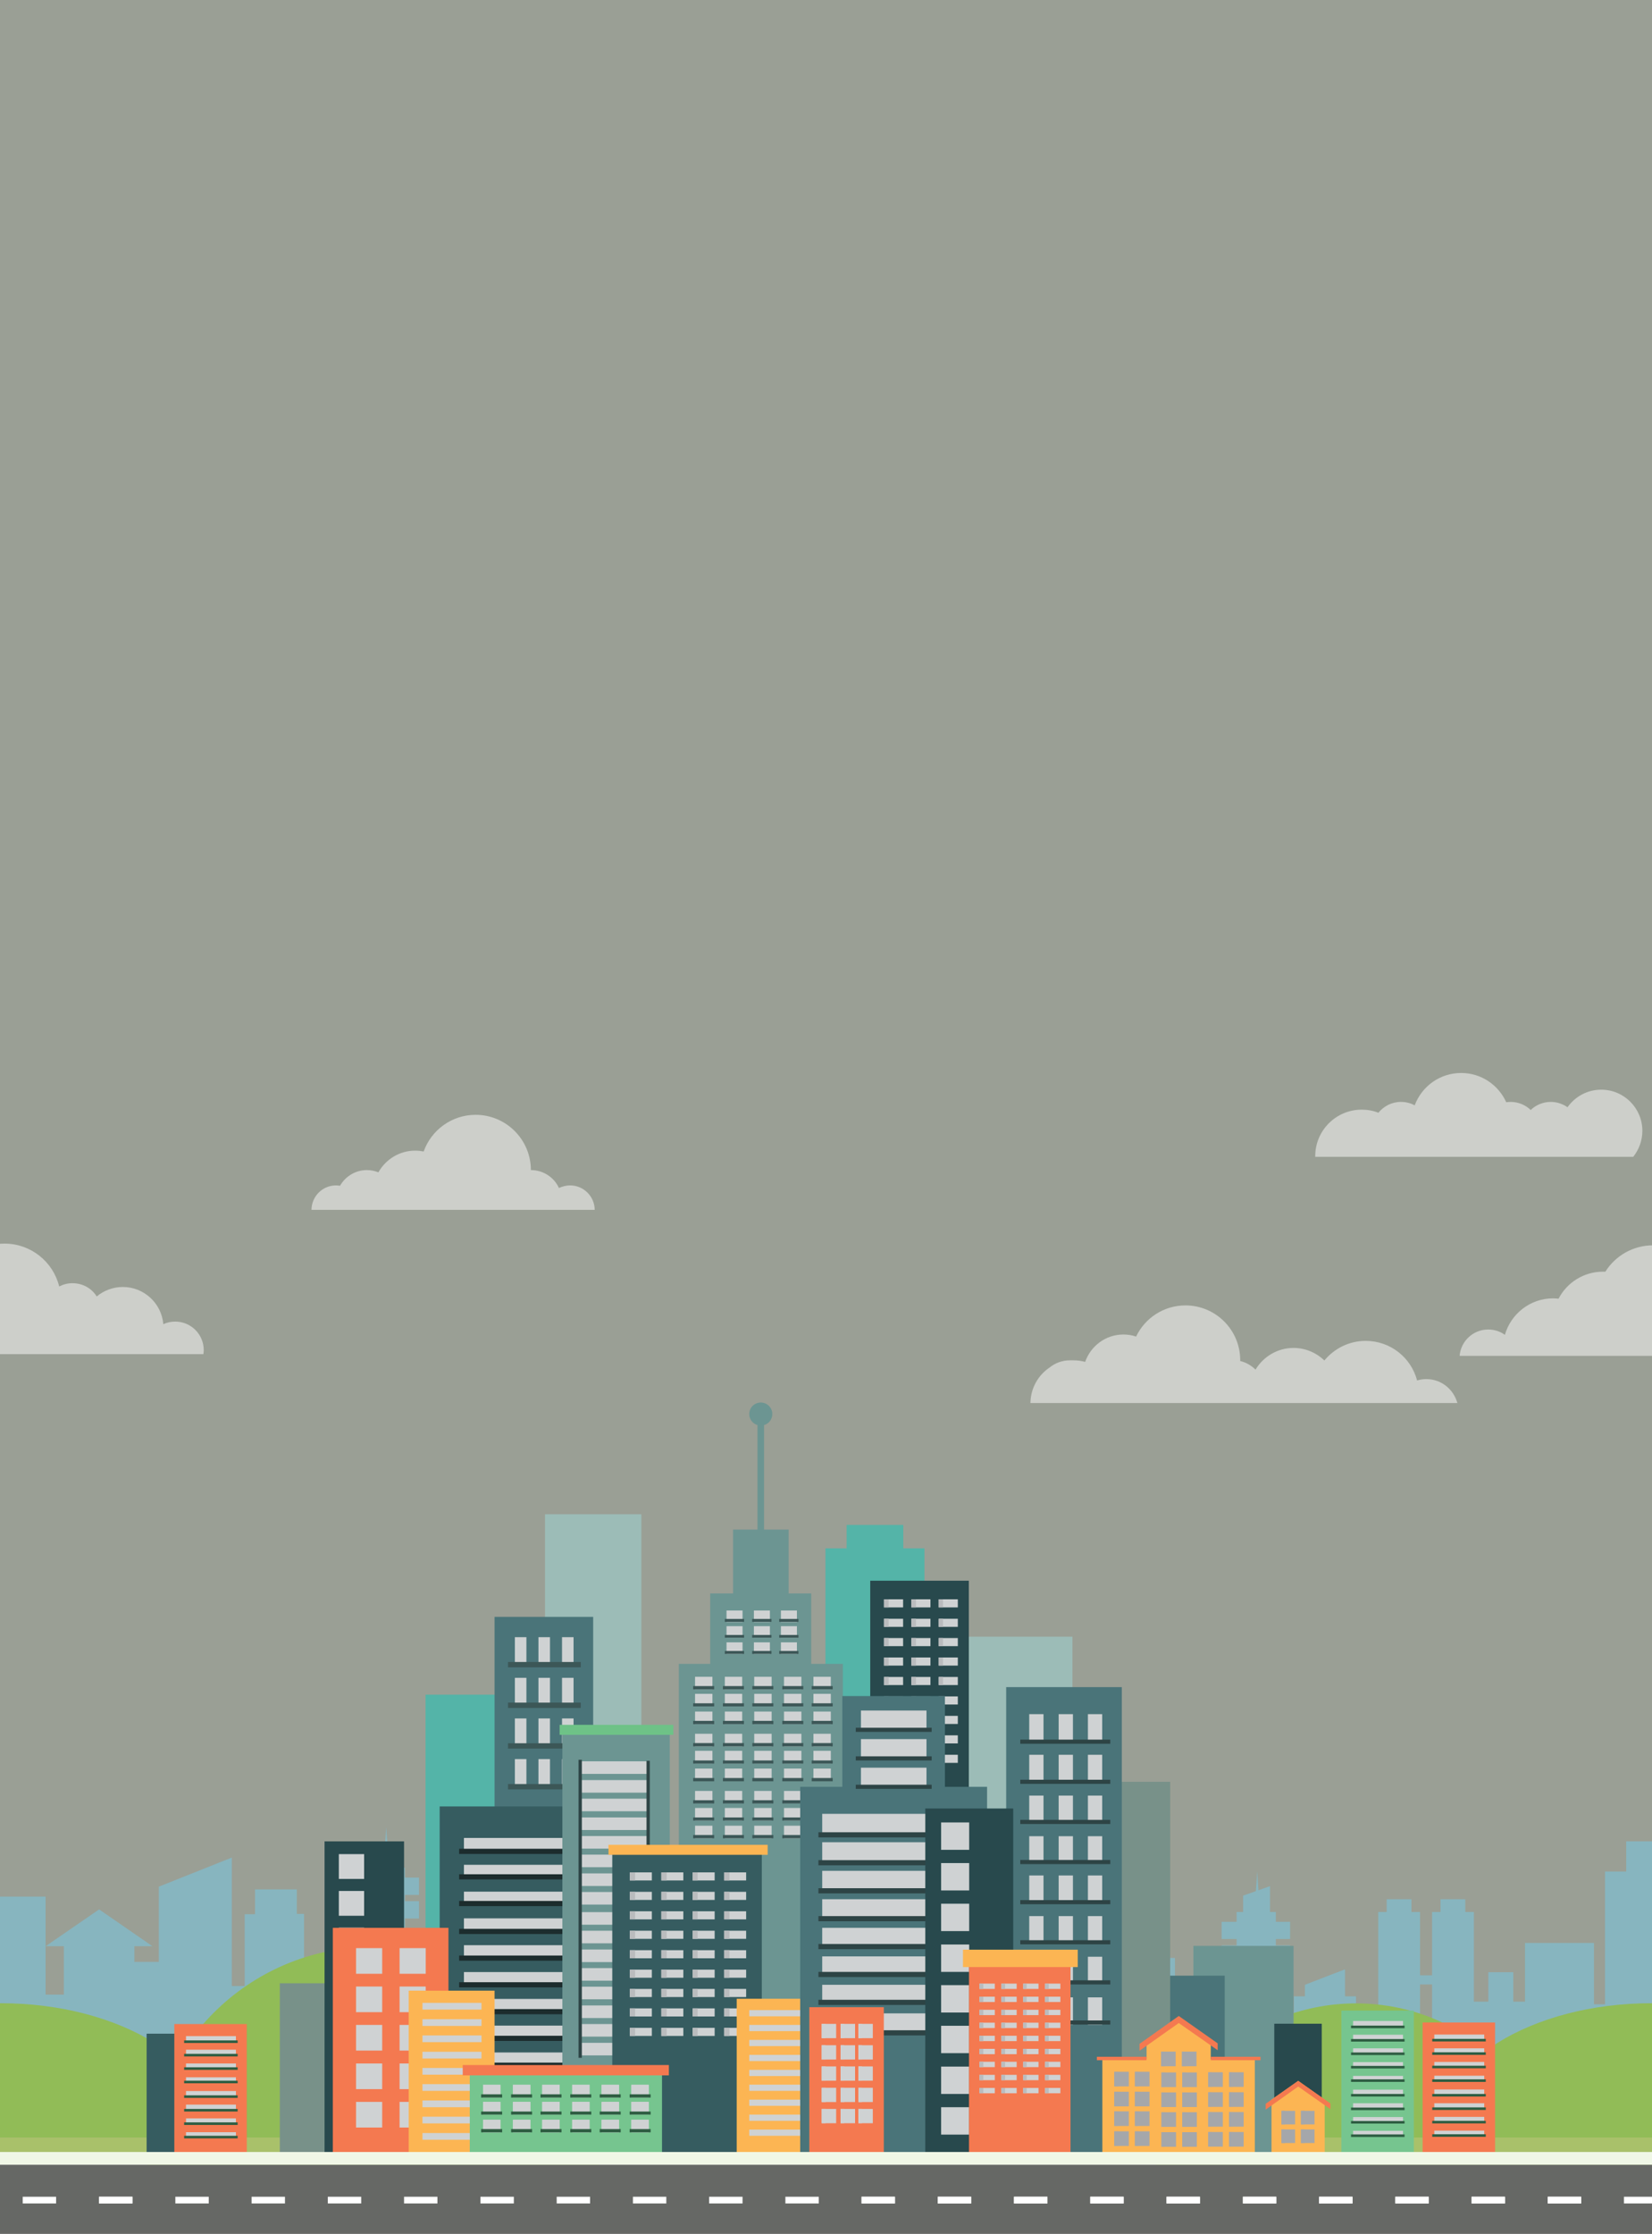 <?xml version="1.0" encoding="utf-8"?>
<!-- Generator: Adobe Illustrator 22.1.0, SVG Export Plug-In . SVG Version: 6.00 Build 0)  -->
<svg version="1.1" id="Layer_2" xmlns="http://www.w3.org/2000/svg" xmlns:xlink="http://www.w3.org/1999/xlink" x="0px" y="0px"
	 viewBox="0 0 960 1297.4" style="enable-background:new 0 0 960 1297.4;" xml:space="preserve">
<rect x="0" y="0" width="960" height="1297.4" fill="#808080" stroke="none"/>
<style type="text/css">
	.st0{clip-path:url(#SVGID_2_);}
	.st1{fill:#5AADD5;}
	.st2{opacity:0.5;fill:#B5BFAA;}
	.st3{display:none;fill:#FCB553;}
	.st4{opacity:0.5;}
	.st5{fill:#FFFFFF;}
	.st6{fill:#91BC57;}
	.st7{fill:#A9C16A;}
	.st8{fill:#9CBCB7;}
	.st9{fill:#54B4A8;}
	.st10{fill:#4A7479;}
	.st11{fill:#CFD2D3;}
	.st12{fill:#3C5757;}
	.st13{fill:#6C9592;}
	.st14{fill:#28494D;}
	.st15{fill:#BABCBE;}
	.st16{fill:#365C60;}
	.st17{fill:#789189;}
	.st18{fill:#2D4445;}
	.st19{fill:#1C2C2D;}
	.st20{fill:#FCB553;}
	.st21{fill:#F47950;}
	.st22{fill:#A5A7AA;}
	.st23{fill:#6EC287;}
	.st24{fill:#76C58F;}
	.st25{fill:#2E5D42;}
	.st26{fill:#666865;}
	.st27{fill:#F0F7E6;}
</style>
<g>
	<defs>
		<rect id="SVGID_1_" x="-6.6" width="974.1" height="1304.7"/>
	</defs>
	<clipPath id="SVGID_2_">
		<use xlink:href="#SVGID_1_"  style="overflow:visible;"/>
	</clipPath>
	<g id="back" class="st0">
		<g>
			<polygon class="st1" points="235.3,1114.3 243.5,1114.3 243.5,1104.2 235.3,1104.2 235.3,1100.6 243.5,1100.6 243.5,1090.5 
				235.3,1090.5 235.3,1084.8 231.8,1084.8 231.8,1069.9 225.2,1072.2 224.4,1061.3 223.7,1072.7 216.3,1075.4 216.3,1084.8 
				212.5,1084.8 212.5,1090.5 203.8,1090.5 203.8,1100.6 212.5,1100.6 212.5,1104.2 203.8,1104.2 203.8,1114.3 212.5,1114.3 
				212.5,1176.3 208.1,1176.3 208.1,1120.8 181.8,1147.1 181.8,1153.5 176.7,1153.5 176.7,1111.6 172.5,1111.6 172.5,1097.4 
				148.2,1097.4 148.2,1111.8 142.2,1111.8 142.2,1153.5 134.7,1153.5 134.7,1078.9 92.3,1095.8 92.3,1139.5 78.1,1139.5 
				78.1,1130.4 88.6,1130.4 57.6,1109 26.5,1130.4 37.1,1130.4 37.1,1158.5 26.5,1158.5 26.5,1130.4 26.5,1101.6 -2.7,1101.6 
				-2.7,1215.3 26.5,1215.3 37.1,1215.3 37.1,1215.6 78.1,1215.6 78.1,1215.5 239.4,1215.5 239.4,1176.3 235.3,1176.3 			"/>
			<polygon class="st1" points="438.9,1043.8 438.9,1061.3 426.6,1061.3 426.6,1138.4 420.2,1138.4 420.2,1102.9 380.1,1102.9 
				380.1,1137 373.3,1137 373.3,1119.8 358.8,1119.8 358.8,1137 350.3,1137 350.3,1084.8 345.4,1084.8 345.4,1077.4 331,1077.4 
				331,1084.8 326.1,1084.8 326.1,1121.7 319,1121.7 319,1084.8 314.1,1084.8 314.1,1077.4 299.7,1077.4 299.7,1084.8 294.8,1084.8 
				294.8,1163.8 285.2,1163.8 285.2,1149.5 281.8,1149.5 281.8,1133.8 275.4,1133.8 275.4,1118.2 252.1,1127.1 252.1,1133.8 
				245.8,1133.8 245.8,1149.5 242.4,1149.5 242.4,1215.6 285.2,1215.6 285.2,1215.5 294.8,1215.5 294.8,1215.6 319,1215.6 
				319,1126.9 326.1,1126.9 326.1,1215.6 350.3,1215.6 350.3,1203.7 415.6,1203.7 415.6,1215.6 455.6,1215.6 455.6,1043.8 			"/>
		</g>
		<g>
			<polygon class="st1" points="741.4,1140 749.7,1140 749.7,1129.9 741.4,1129.9 741.4,1126.2 749.7,1126.2 749.7,1116.2 
				741.4,1116.2 741.4,1110.5 738,1110.5 738,1095.5 731.3,1097.9 730.6,1087 729.8,1098.4 722.4,1101 722.4,1110.5 718.6,1110.5 
				718.6,1116.2 709.9,1116.2 709.9,1126.2 718.6,1126.2 718.6,1129.9 709.9,1129.9 709.9,1140 718.6,1140 718.6,1201.9 
				714.2,1201.9 714.2,1146.4 687.9,1172.7 687.9,1179.2 682.8,1179.2 682.8,1137.2 678.6,1137.2 678.6,1123 654.3,1123 
				654.3,1137.5 648.4,1137.5 648.4,1179.2 640.8,1179.2 640.8,1104.5 598.4,1121.4 598.4,1165.2 584.2,1165.2 584.2,1156 
				594.8,1156 563.7,1134.6 532.6,1156 543.2,1156 543.2,1184.1 532.6,1184.1 532.6,1156 532.6,1127.3 503.5,1127.3 503.5,1241 
				532.6,1241 543.2,1241 543.2,1241.2 584.2,1241.2 584.2,1241.2 745.5,1241.2 745.5,1201.9 741.4,1201.9 			"/>
			<polygon class="st1" points="945,1069.5 945,1087 932.7,1087 932.7,1164.1 926.3,1164.1 926.3,1128.5 886.2,1128.5 886.2,1162.6 
				879.4,1162.6 879.4,1145.5 864.9,1145.5 864.9,1162.6 856.5,1162.6 856.5,1110.5 851.5,1110.5 851.5,1103.1 837.1,1103.1 
				837.1,1110.5 832.2,1110.5 832.2,1147.3 825.2,1147.3 825.2,1110.5 820.2,1110.5 820.2,1103.1 805.8,1103.1 805.8,1110.5 
				800.9,1110.5 800.9,1189.5 791.3,1189.5 791.3,1175.1 788,1175.1 788,1159.5 781.6,1159.5 781.6,1143.8 758.3,1152.8 
				758.3,1159.5 751.9,1159.5 751.9,1175.1 748.5,1175.1 748.5,1241.2 791.3,1241.2 791.3,1241.2 800.9,1241.2 800.9,1241.2 
				825.2,1241.2 825.2,1152.6 832.2,1152.6 832.2,1241.2 856.5,1241.2 856.5,1229.3 921.7,1229.3 921.7,1241.2 961.7,1241.2 
				961.7,1069.5 			"/>
		</g>
	</g>
	<g class="st0">
		<rect x="-99.3" class="st2" width="1200" height="1296.6"/>
		<g>
			<path class="st3" d="M598.8,814.6c0.1-8.6,4.5-16.1,11.1-20.6c3.2-2.6,7.3-4.2,11.8-4.2c0.3,0,0.7,0,1,0c0.4,0,0.7,0,1.1,0
				c2.4,0,4.6,0.3,6.8,0.9c1.3-4,3.7-7.5,6.9-10.2c0.1-1.1,0.1-2.2,0.1-3.3c0-28.4-23-51.5-51.5-51.5c-28.4,0-51.5,23-51.5,51.5
				c0,28.4,23,51.5,51.5,51.5c13.7,0,26.2-5.4,35.4-14.1H598.8z"/>
			<g class="st4">
				<g>
					<path class="st5" d="M331.3,688.5c-2.3,0-4.5,0.6-6.5,1.5c-2.8-6.2-9.1-10.4-16.3-10.4c0-17.7-14.4-32.1-32.1-32.1
						c-13.9,0-25.8,8.9-30.2,21.3c-1.6-0.3-3.2-0.5-4.9-0.5c-9.2,0-17.2,5.1-21.4,12.6c-2.1-0.8-4.3-1.3-6.7-1.3
						c-6.7,0-12.5,3.7-15.6,9.1c-0.8-0.1-1.5-0.2-2.3-0.2c-7.9,0-14.2,6.3-14.3,14.2h164.6C345.5,694.8,339.1,688.5,331.3,688.5z"/>
					<path class="st5" d="M118.4,784.2c0-9.2-7.4-16.6-16.6-16.6c-2.4,0-4.8,0.5-6.9,1.5c-1-12.1-11.2-21.6-23.5-21.6
						c-5.8,0-11.1,2.1-15.2,5.5c-2.9-4.7-8.1-7.7-14.1-7.7c-2.8,0-5.4,0.7-7.7,1.9c-3.5-14.3-16.4-24.9-31.8-24.9
						c-11.7,0-21.9,6.1-27.7,15.3c-0.5,0-0.9,0-1.4,0c-11.2,0-21,6.4-25.8,15.7c-1.1-0.1-2.1-0.2-3.2-0.2c-13.3,0-24.5,9-28,21.2
						c-2.7-2-6.1-3.1-9.7-3.1c-8.7,0-15.9,6.7-16.6,15.3h228C118.3,785.6,118.4,784.9,118.4,784.2z"/>
					<path class="st5" d="M1076.4,785.2c0-9.2-7.4-16.6-16.6-16.6c-2.4,0-4.8,0.5-6.9,1.5c-1-12.1-11.2-21.6-23.5-21.6
						c-5.8,0-11.1,2.1-15.2,5.5c-2.9-4.7-8.1-7.7-14.1-7.7c-2.8,0-5.4,0.7-7.7,1.9c-3.5-14.3-16.4-24.9-31.8-24.9
						c-11.7,0-21.9,6.1-27.7,15.3c-0.5,0-0.9,0-1.4,0c-11.2,0-21,6.4-25.8,15.7c-1.1-0.1-2.1-0.2-3.2-0.2c-13.3,0-24.5,9-28,21.2
						c-2.7-2-6.1-3.1-9.7-3.1c-8.7,0-15.9,6.7-16.6,15.3h228C1076.3,786.6,1076.4,785.9,1076.4,785.2z"/>
					<path class="st5" d="M954.4,656.8c0-13.2-10.7-23.9-23.9-23.9c-8.1,0-15.2,4-19.6,10.2c-2.7-1.9-6.1-3.1-9.7-3.1
						c-4.5,0-8.7,1.8-11.7,4.7c-3-2.9-7.1-4.7-11.7-4.7c-0.8,0-1.7,0.1-2.5,0.2c-4.5-10-14.5-17-26.2-17c-12.4,0-22.9,7.8-27,18.8
						c-2.4-1.3-5.1-2-8-2c-5.3,0-10,2.5-13.1,6.3c-3-1.2-6.3-1.8-9.7-1.8c-14.9,0-27,12.1-27,27c0,0.1,0,0.3,0,0.4h184.8
						C952.4,667.7,954.4,662.5,954.4,656.8z"/>
					<path class="st5" d="M828.8,801c-1.8,0-3.6,0.3-5.3,0.8c-3.5-13.3-15.5-23-29.9-23c-9.7,0-18.3,4.5-24,11.4
						c-4.6-4.5-11-7.3-17.9-7.3c-9.4,0-17.6,5.1-22.1,12.6c-2.4-2.4-5.5-4.2-8.9-5c0-0.2,0-0.3,0-0.5c0-17.6-14.3-31.8-31.8-31.8
						c-12.7,0-23.6,7.4-28.7,18.1c-2.3-0.8-4.8-1.2-7.4-1.2c-10.3,0-19,6.7-22.2,15.9c-2.2-0.6-4.4-0.9-6.8-0.9c-0.4,0-0.7,0-1.1,0
						c-0.3,0-0.7,0-1,0c-4.5,0-8.6,1.6-11.8,4.2c-6.6,4.4-11,12-11.1,20.6h248.1C844.6,806.7,837.4,801,828.8,801z"/>
				</g>
			</g>
		</g>
		<g>
			<path class="st6" d="M0.3,1163.5c-0.1,0-0.2,0-0.3,0c-0.1,0-0.2,0-0.3,0c-69.5,0-125.8,34.7-125.8,77.5c0,0.2,0,0.3,0,0.5h64
				H62.1h64c0-0.2,0-0.3,0-0.5C126.1,1198.2,69.8,1163.5,0.3,1163.5z"/>
			<path class="st6" d="M960.3,1163.5c-0.1,0-0.2,0-0.3,0c-0.1,0-0.2,0-0.3,0c-69.5,0-125.8,34.7-125.8,77.5c0,0.2,0,0.3,0,0.5h64
				h146.2h42c0-0.2,0-0.3,0-0.5C1086.1,1198.2,1029.8,1163.5,960.3,1163.5z"/>
			<path class="st6" d="M906.8,1282.4c0-65.6-53.2-118.8-118.8-118.8c-65.6,0-118.8,53.2-118.8,118.8c0,0.2,0,0.5,0,0.7h237.6
				C906.8,1282.8,906.8,1282.6,906.8,1282.4z"/>
			<path class="st6" d="M947.9,1202.5c-38.7,0-70.1,29.2-70.1,65.3c0,0.1,0,0.3,0,0.4H960v-64.7
				C956.1,1202.8,952,1202.5,947.9,1202.5z"/>
			<path class="st6" d="M348.1,1261.9c0-72.5-58.7-131.2-131.2-131.2c-72.5,0-131.2,58.7-131.2,131.2c0,0.3,0,0.5,0,0.8h262.4
				C348.1,1262.4,348.1,1262.2,348.1,1261.9z"/>
			<rect x="-4.3" y="1241.5" class="st7" width="971.8" height="8.8"/>
			<g>
				<rect x="553.7" y="950.6" class="st8" width="69.5" height="215.9"/>
				<rect x="247.3" y="984.3" class="st9" width="69.5" height="215.9"/>
				<rect x="316.7" y="879.5" class="st8" width="56" height="179.6"/>
				<polygon class="st9" points="524.9,899.3 524.9,885.7 492,885.7 492,899.3 479.7,899.3 479.7,1050.9 537.2,1050.9 537.2,899.3 
									"/>
				<g>
					<rect x="287.4" y="939.1" class="st10" width="57.3" height="275"/>
					<g>
						<g>
							<rect x="299.2" y="950.9" class="st11" width="6.7" height="15.9"/>
							<rect x="299.2" y="974.5" class="st11" width="6.7" height="15.9"/>
							<rect x="299.2" y="998.1" class="st11" width="6.7" height="15.9"/>
							<rect x="299.2" y="1021.7" class="st11" width="6.7" height="15.9"/>
						</g>
						<g>
							<rect x="312.9" y="950.9" class="st11" width="6.7" height="15.9"/>
							<rect x="312.9" y="974.5" class="st11" width="6.7" height="15.9"/>
							<rect x="312.9" y="998.1" class="st11" width="6.7" height="15.9"/>
							<rect x="312.9" y="1021.7" class="st11" width="6.7" height="15.9"/>
						</g>
						<g>
							<rect x="326.6" y="950.9" class="st11" width="6.7" height="15.9"/>
							<rect x="326.6" y="974.5" class="st11" width="6.7" height="15.9"/>
							<rect x="326.6" y="998.1" class="st11" width="6.7" height="15.9"/>
							<rect x="326.6" y="1021.7" class="st11" width="6.7" height="15.9"/>
						</g>
						<rect x="295.2" y="965.3" class="st12" width="42.3" height="3.1"/>
						<rect x="295.2" y="988.9" class="st12" width="42.3" height="3.1"/>
						<rect x="295.2" y="1012.5" class="st12" width="42.3" height="3.1"/>
						<rect x="295.2" y="1036.2" class="st12" width="42.3" height="3.1"/>
					</g>
				</g>
				<g>
					<g>
						<g>
							<g>
								<rect x="412.7" y="925.5" class="st13" width="58.7" height="135.6"/>
							</g>
							<g>
								<rect x="394.5" y="966.4" class="st13" width="95.3" height="284.4"/>
							</g>
							<g>
								<rect x="426" y="888.4" class="st13" width="32.3" height="127"/>
							</g>
							<path class="st13" d="M448.8,821.3c0-3.7-3-6.7-6.7-6.7c-3.7,0-6.7,3-6.7,6.7c0,3,2,5.6,4.8,6.4v66.3h3.8v-66.3
								C446.8,826.9,448.8,824.4,448.8,821.3z"/>
						</g>
					</g>
					<g>
						<g>
							<g>
								<rect x="403.9" y="973.9" class="st11" width="10.1" height="7.3"/>
								<rect x="421.2" y="973.9" class="st11" width="10.1" height="7.3"/>
								<rect x="438.3" y="973.9" class="st11" width="10.1" height="7.3"/>
								<rect x="455.6" y="973.9" class="st11" width="10.1" height="7.3"/>
								<rect x="472.7" y="973.9" class="st11" width="10.1" height="7.3"/>
							</g>
							<g>
								<rect x="403.9" y="983.8" class="st11" width="10.1" height="7.3"/>
								<rect x="421.2" y="983.8" class="st11" width="10.1" height="7.3"/>
								<rect x="438.3" y="983.8" class="st11" width="10.1" height="7.3"/>
								<rect x="455.6" y="983.8" class="st11" width="10.1" height="7.3"/>
								<rect x="472.7" y="983.8" class="st11" width="10.1" height="7.3"/>
							</g>
							<g>
								<rect x="403.9" y="994.1" class="st11" width="10.1" height="7.3"/>
								<rect x="421.2" y="994.1" class="st11" width="10.1" height="7.3"/>
								<rect x="438.3" y="994.1" class="st11" width="10.1" height="7.3"/>
								<rect x="455.6" y="994.1" class="st11" width="10.1" height="7.3"/>
								<rect x="472.7" y="994.1" class="st11" width="10.1" height="7.3"/>
							</g>
						</g>
						<g>
							<g>
								<g>
									<g>
										<rect x="471.7" y="979.3" class="st12" width="12.2" height="1.9"/>
									</g>
									<g>
										<rect x="471.7" y="989.3" class="st12" width="12.2" height="1.8"/>
									</g>
									<g>
										<rect x="471.7" y="999.5" class="st12" width="12.2" height="1.9"/>
									</g>
								</g>
							</g>
							<g>
								<g>
									<g>
										<rect x="454.6" y="979.3" class="st12" width="12.2" height="1.9"/>
									</g>
									<g>
										<rect x="454.6" y="989.3" class="st12" width="12.2" height="1.8"/>
									</g>
									<g>
										<rect x="454.6" y="999.5" class="st12" width="12.2" height="1.9"/>
									</g>
								</g>
							</g>
							<g>
								<g>
									<g>
										<rect x="437.2" y="979.3" class="st12" width="12.2" height="1.9"/>
									</g>
									<g>
										<rect x="437.2" y="989.3" class="st12" width="12.2" height="1.8"/>
									</g>
									<g>
										<rect x="437.2" y="999.5" class="st12" width="12.2" height="1.9"/>
									</g>
								</g>
							</g>
							<g>
								<g>
									<g>
										<rect x="420.1" y="979.3" class="st12" width="12.2" height="1.9"/>
									</g>
									<g>
										<rect x="420.1" y="989.3" class="st12" width="12.2" height="1.8"/>
									</g>
									<g>
										<rect x="420.1" y="999.5" class="st12" width="12.2" height="1.9"/>
									</g>
								</g>
							</g>
							<g>
								<g>
									<g>
										<g>
											<rect x="402.8" y="979.3" class="st12" width="12.2" height="1.9"/>
										</g>
									</g>
									<g>
										<g>
											<rect x="402.8" y="989.3" class="st12" width="12.2" height="1.8"/>
										</g>
									</g>
									<g>
										<g>
											<rect x="402.8" y="999.5" class="st12" width="12.2" height="1.9"/>
										</g>
									</g>
								</g>
							</g>
						</g>
					</g>
					<g>
						<g>
							<g>
								<rect x="422.2" y="935.4" class="st11" width="9.3" height="6.7"/>
								<rect x="438.1" y="935.4" class="st11" width="9.3" height="6.7"/>
								<rect x="453.8" y="935.4" class="st11" width="9.3" height="6.7"/>
							</g>
							<g>
								<rect x="422.2" y="944.5" class="st11" width="9.3" height="6.7"/>
								<rect x="438.1" y="944.5" class="st11" width="9.3" height="6.7"/>
								<rect x="453.8" y="944.5" class="st11" width="9.3" height="6.7"/>
							</g>
							<g>
								<rect x="422.2" y="953.9" class="st11" width="9.3" height="6.7"/>
								<rect x="438.1" y="953.9" class="st11" width="9.3" height="6.7"/>
								<rect x="453.8" y="953.9" class="st11" width="9.3" height="6.7"/>
							</g>
						</g>
						<g>
							<g>
								<g>
									<g>
										<rect x="452.8" y="940.3" class="st12" width="11.2" height="1.7"/>
									</g>
									<g>
										<rect x="452.8" y="949.6" class="st12" width="11.2" height="1.6"/>
									</g>
									<g>
										<rect x="452.8" y="958.9" class="st12" width="11.2" height="1.7"/>
									</g>
								</g>
							</g>
							<g>
								<g>
									<g>
										<rect x="437.1" y="940.3" class="st12" width="11.2" height="1.7"/>
									</g>
									<g>
										<rect x="437.1" y="949.6" class="st12" width="11.2" height="1.6"/>
									</g>
									<g>
										<rect x="437.1" y="958.9" class="st12" width="11.2" height="1.7"/>
									</g>
								</g>
							</g>
							<g>
								<g>
									<g>
										<g>
											<rect x="421.2" y="940.3" class="st12" width="11.2" height="1.7"/>
										</g>
									</g>
									<g>
										<g>
											<rect x="421.2" y="949.6" class="st12" width="11.2" height="1.6"/>
										</g>
									</g>
									<g>
										<g>
											<rect x="421.2" y="958.9" class="st12" width="11.2" height="1.7"/>
										</g>
									</g>
								</g>
							</g>
						</g>
					</g>
					<g>
						<g>
							<g>
								<rect x="403.9" y="1007" class="st11" width="10.1" height="7.3"/>
								<rect x="421.2" y="1007" class="st11" width="10.1" height="7.3"/>
								<rect x="438.3" y="1007" class="st11" width="10.1" height="7.3"/>
								<rect x="455.6" y="1007" class="st11" width="10.1" height="7.3"/>
								<rect x="472.7" y="1007" class="st11" width="10.1" height="7.3"/>
							</g>
							<g>
								<rect x="403.9" y="1016.9" class="st11" width="10.1" height="7.3"/>
								<rect x="421.2" y="1016.9" class="st11" width="10.1" height="7.3"/>
								<rect x="438.3" y="1016.9" class="st11" width="10.1" height="7.3"/>
								<rect x="455.6" y="1016.9" class="st11" width="10.1" height="7.3"/>
								<rect x="472.7" y="1016.9" class="st11" width="10.1" height="7.3"/>
							</g>
							<g>
								<rect x="403.9" y="1027.2" class="st11" width="10.1" height="7.3"/>
								<rect x="421.2" y="1027.2" class="st11" width="10.1" height="7.3"/>
								<rect x="438.3" y="1027.2" class="st11" width="10.1" height="7.3"/>
								<rect x="455.6" y="1027.2" class="st11" width="10.1" height="7.3"/>
								<rect x="472.7" y="1027.2" class="st11" width="10.1" height="7.3"/>
							</g>
						</g>
						<g>
							<g>
								<g>
									<g>
										<rect x="471.7" y="1012.4" class="st12" width="12.2" height="1.9"/>
									</g>
									<g>
										<rect x="471.7" y="1022.5" class="st12" width="12.2" height="1.8"/>
									</g>
									<g>
										<rect x="471.7" y="1032.7" class="st12" width="12.2" height="1.9"/>
									</g>
								</g>
							</g>
							<g>
								<g>
									<g>
										<rect x="454.6" y="1012.4" class="st12" width="12.2" height="1.9"/>
									</g>
									<g>
										<rect x="454.6" y="1022.5" class="st12" width="12.2" height="1.8"/>
									</g>
									<g>
										<rect x="454.6" y="1032.7" class="st12" width="12.2" height="1.9"/>
									</g>
								</g>
							</g>
							<g>
								<g>
									<g>
										<rect x="437.2" y="1012.4" class="st12" width="12.2" height="1.9"/>
									</g>
									<g>
										<rect x="437.2" y="1022.5" class="st12" width="12.2" height="1.8"/>
									</g>
									<g>
										<rect x="437.2" y="1032.7" class="st12" width="12.2" height="1.9"/>
									</g>
								</g>
							</g>
							<g>
								<g>
									<g>
										<rect x="420.1" y="1012.4" class="st12" width="12.2" height="1.9"/>
									</g>
									<g>
										<rect x="420.1" y="1022.5" class="st12" width="12.2" height="1.8"/>
									</g>
									<g>
										<rect x="420.1" y="1032.7" class="st12" width="12.2" height="1.9"/>
									</g>
								</g>
							</g>
							<g>
								<g>
									<g>
										<g>
											<rect x="402.8" y="1012.4" class="st12" width="12.2" height="1.9"/>
										</g>
									</g>
									<g>
										<g>
											<rect x="402.8" y="1022.5" class="st12" width="12.2" height="1.8"/>
										</g>
									</g>
									<g>
										<g>
											<rect x="402.8" y="1032.7" class="st12" width="12.2" height="1.9"/>
										</g>
									</g>
								</g>
							</g>
						</g>
					</g>
					<g>
						<g>
							<g>
								<rect x="403.9" y="1040.2" class="st11" width="10.1" height="7.3"/>
								<rect x="421.2" y="1040.2" class="st11" width="10.1" height="7.3"/>
								<rect x="438.3" y="1040.2" class="st11" width="10.1" height="7.3"/>
								<rect x="455.6" y="1040.2" class="st11" width="10.1" height="7.3"/>
								<rect x="472.7" y="1040.2" class="st11" width="10.1" height="7.3"/>
							</g>
							<g>
								<rect x="403.9" y="1050.1" class="st11" width="10.1" height="7.3"/>
								<rect x="421.2" y="1050.1" class="st11" width="10.1" height="7.3"/>
								<rect x="438.3" y="1050.1" class="st11" width="10.1" height="7.3"/>
								<rect x="455.6" y="1050.1" class="st11" width="10.1" height="7.3"/>
								<rect x="472.7" y="1050.1" class="st11" width="10.1" height="7.3"/>
							</g>
							<g>
								<rect x="403.9" y="1060.4" class="st11" width="10.1" height="7.3"/>
								<rect x="421.2" y="1060.4" class="st11" width="10.1" height="7.3"/>
								<rect x="438.3" y="1060.4" class="st11" width="10.1" height="7.3"/>
								<rect x="455.6" y="1060.4" class="st11" width="10.1" height="7.3"/>
								<rect x="472.7" y="1060.4" class="st11" width="10.1" height="7.3"/>
							</g>
						</g>
						<g>
							<g>
								<g>
									<g>
										<rect x="471.7" y="1045.6" class="st12" width="12.2" height="1.9"/>
									</g>
									<g>
										<rect x="471.7" y="1055.6" class="st12" width="12.2" height="1.8"/>
									</g>
									<g>
										<rect x="471.7" y="1065.8" class="st12" width="12.2" height="1.9"/>
									</g>
								</g>
							</g>
							<g>
								<g>
									<g>
										<rect x="454.6" y="1045.6" class="st12" width="12.2" height="1.9"/>
									</g>
									<g>
										<rect x="454.6" y="1055.6" class="st12" width="12.2" height="1.8"/>
									</g>
									<g>
										<rect x="454.6" y="1065.8" class="st12" width="12.2" height="1.9"/>
									</g>
								</g>
							</g>
							<g>
								<g>
									<g>
										<rect x="437.2" y="1045.6" class="st12" width="12.2" height="1.9"/>
									</g>
									<g>
										<rect x="437.2" y="1055.6" class="st12" width="12.2" height="1.8"/>
									</g>
									<g>
										<rect x="437.2" y="1065.8" class="st12" width="12.2" height="1.9"/>
									</g>
								</g>
							</g>
							<g>
								<g>
									<g>
										<rect x="420.1" y="1045.6" class="st12" width="12.2" height="1.9"/>
									</g>
									<g>
										<rect x="420.1" y="1055.6" class="st12" width="12.2" height="1.8"/>
									</g>
									<g>
										<rect x="420.1" y="1065.8" class="st12" width="12.2" height="1.9"/>
									</g>
								</g>
							</g>
							<g>
								<g>
									<g>
										<g>
											<rect x="402.8" y="1045.6" class="st12" width="12.2" height="1.9"/>
										</g>
									</g>
									<g>
										<g>
											<rect x="402.8" y="1055.6" class="st12" width="12.2" height="1.8"/>
										</g>
									</g>
									<g>
										<g>
											<rect x="402.8" y="1065.8" class="st12" width="12.2" height="1.9"/>
										</g>
									</g>
								</g>
							</g>
						</g>
					</g>
				</g>
				<g>
					<rect x="505.7" y="918.1" class="st14" width="57.3" height="275"/>
					<g>
						<g>
							<g>
								<rect x="513.7" y="928.9" class="st11" width="11.1" height="4.7"/>
								<rect x="513.7" y="940.2" class="st11" width="11.1" height="4.7"/>
								<rect x="513.7" y="951.4" class="st11" width="11.1" height="4.7"/>
								<rect x="513.7" y="962.7" class="st11" width="11.1" height="4.7"/>
								<rect x="513.7" y="974" class="st11" width="11.1" height="4.7"/>
								<rect x="513.7" y="985.3" class="st11" width="11.1" height="4.7"/>
								<rect x="513.7" y="996.6" class="st11" width="11.1" height="4.7"/>
								<rect x="513.7" y="1007.9" class="st11" width="11.1" height="4.7"/>
								<rect x="513.7" y="1019.2" class="st11" width="11.1" height="4.7"/>
							</g>
							<g>
								<rect x="529.6" y="928.9" class="st11" width="11.1" height="4.7"/>
								<rect x="529.6" y="940.2" class="st11" width="11.1" height="4.7"/>
								<rect x="529.6" y="951.4" class="st11" width="11.1" height="4.7"/>
								<rect x="529.6" y="962.7" class="st11" width="11.1" height="4.7"/>
								<rect x="529.6" y="974" class="st11" width="11.1" height="4.7"/>
								<rect x="529.6" y="985.3" class="st11" width="11.1" height="4.7"/>
								<rect x="529.6" y="996.6" class="st11" width="11.1" height="4.7"/>
								<rect x="529.6" y="1007.9" class="st11" width="11.1" height="4.7"/>
								<rect x="529.6" y="1019.2" class="st11" width="11.1" height="4.7"/>
							</g>
							<g>
								<rect x="545.5" y="928.9" class="st11" width="11.1" height="4.7"/>
								<rect x="545.5" y="940.2" class="st11" width="11.1" height="4.7"/>
								<rect x="545.5" y="951.4" class="st11" width="11.1" height="4.7"/>
								<rect x="545.5" y="962.7" class="st11" width="11.1" height="4.7"/>
								<rect x="545.5" y="974" class="st11" width="11.1" height="4.7"/>
								<rect x="545.5" y="985.3" class="st11" width="11.1" height="4.7"/>
								<rect x="545.5" y="996.6" class="st11" width="11.1" height="4.7"/>
								<rect x="545.5" y="1007.9" class="st11" width="11.1" height="4.7"/>
								<rect x="545.5" y="1019.2" class="st11" width="11.1" height="4.7"/>
							</g>
						</g>
						<g>
							<g>
								<g>
									<g>
										<rect x="513.7" y="928.9" class="st15" width="2.7" height="4.7"/>
									</g>
									<g>
										<rect x="513.7" y="940.2" class="st15" width="2.7" height="4.7"/>
									</g>
									<g>
										<rect x="513.7" y="951.4" class="st15" width="2.7" height="4.7"/>
									</g>
									<g>
										<rect x="513.7" y="962.7" class="st15" width="2.7" height="4.7"/>
									</g>
									<g>
										<rect x="513.7" y="974" class="st15" width="2.7" height="4.7"/>
									</g>
									<g>
										<rect x="513.7" y="985.3" class="st15" width="2.7" height="4.7"/>
									</g>
									<g>
										<rect x="513.7" y="996.6" class="st15" width="2.7" height="4.7"/>
									</g>
									<g>
										<rect x="513.7" y="1007.9" class="st15" width="2.7" height="4.7"/>
									</g>
									<g>
										<rect x="513.7" y="1019.2" class="st15" width="2.7" height="4.7"/>
									</g>
								</g>
								<g>
									<g>
										<rect x="529.6" y="928.9" class="st15" width="2.7" height="4.7"/>
									</g>
									<g>
										<rect x="529.6" y="940.2" class="st15" width="2.7" height="4.7"/>
									</g>
									<g>
										<rect x="529.6" y="951.4" class="st15" width="2.7" height="4.7"/>
									</g>
									<g>
										<rect x="529.6" y="962.7" class="st15" width="2.7" height="4.7"/>
									</g>
									<g>
										<rect x="529.6" y="974" class="st15" width="2.7" height="4.7"/>
									</g>
									<g>
										<rect x="529.6" y="985.3" class="st15" width="2.7" height="4.7"/>
									</g>
									<g>
										<rect x="529.6" y="996.6" class="st15" width="2.7" height="4.7"/>
									</g>
									<g>
										<rect x="529.6" y="1007.9" class="st15" width="2.7" height="4.7"/>
									</g>
									<g>
										<rect x="529.6" y="1019.2" class="st15" width="2.7" height="4.7"/>
									</g>
								</g>
								<g>
									<g>
										<rect x="545.5" y="928.9" class="st15" width="2.5" height="4.7"/>
									</g>
									<g>
										<rect x="545.5" y="940.2" class="st15" width="2.5" height="4.7"/>
									</g>
									<g>
										<rect x="545.5" y="951.4" class="st15" width="2.5" height="4.7"/>
									</g>
									<g>
										<rect x="545.5" y="962.7" class="st15" width="2.5" height="4.7"/>
									</g>
									<g>
										<rect x="545.5" y="974" class="st15" width="2.5" height="4.7"/>
									</g>
									<g>
										<rect x="545.5" y="985.3" class="st15" width="2.5" height="4.7"/>
									</g>
									<g>
										<rect x="545.5" y="996.6" class="st15" width="2.5" height="4.7"/>
									</g>
									<g>
										<rect x="545.5" y="1007.9" class="st15" width="2.5" height="4.7"/>
									</g>
									<g>
										<rect x="545.5" y="1019.2" class="st15" width="2.5" height="4.7"/>
									</g>
								</g>
							</g>
						</g>
					</g>
				</g>
				<rect x="693.5" y="1130.2" class="st13" width="58.2" height="120.6"/>
				<rect x="675" y="1147.5" class="st10" width="36.7" height="95.6"/>
				<rect x="740.5" y="1175.4" class="st14" width="27.6" height="74"/>
				<rect x="85.2" y="1181.2" class="st16" width="27.6" height="74"/>
				<rect x="162.6" y="1151.9" class="st17" width="80.2" height="98.1"/>
				<rect x="610.5" y="1034.9" class="st17" width="69.5" height="215.9"/>
				<rect x="584.7" y="979.9" class="st10" width="67.2" height="270.9"/>
				<g>
					<g>
						<rect x="598.1" y="995.6" class="st11" width="8.3" height="15.9"/>
						<rect x="598.1" y="1019.2" class="st11" width="8.3" height="15.9"/>
						<rect x="598.1" y="1042.9" class="st11" width="8.3" height="15.9"/>
						<rect x="598.1" y="1066.5" class="st11" width="8.3" height="15.9"/>
					</g>
					<g>
						<rect x="615.2" y="995.6" class="st11" width="8.3" height="15.9"/>
						<rect x="615.2" y="1019.2" class="st11" width="8.3" height="15.9"/>
						<rect x="615.2" y="1042.9" class="st11" width="8.3" height="15.9"/>
						<rect x="615.2" y="1066.5" class="st11" width="8.3" height="15.9"/>
					</g>
					<g>
						<rect x="632.2" y="995.6" class="st11" width="8.3" height="15.9"/>
						<rect x="632.2" y="1019.2" class="st11" width="8.3" height="15.9"/>
						<rect x="632.2" y="1042.9" class="st11" width="8.3" height="15.9"/>
						<rect x="632.2" y="1066.5" class="st11" width="8.3" height="15.9"/>
					</g>
				</g>
				<g>
					<g>
						<rect x="598.1" y="1089.3" class="st11" width="8.3" height="15.9"/>
						<rect x="598.1" y="1112.9" class="st11" width="8.3" height="15.9"/>
						<rect x="598.1" y="1136.5" class="st11" width="8.3" height="15.9"/>
						<rect x="598.1" y="1160.1" class="st11" width="8.3" height="15.9"/>
					</g>
					<g>
						<rect x="615.2" y="1089.3" class="st11" width="8.3" height="15.9"/>
						<rect x="615.2" y="1112.9" class="st11" width="8.3" height="15.9"/>
						<rect x="615.2" y="1136.5" class="st11" width="8.3" height="15.9"/>
						<rect x="615.2" y="1160.1" class="st11" width="8.3" height="15.9"/>
					</g>
					<g>
						<rect x="632.2" y="1089.3" class="st11" width="8.3" height="15.9"/>
						<rect x="632.2" y="1112.9" class="st11" width="8.3" height="15.9"/>
						<rect x="632.2" y="1136.5" class="st11" width="8.3" height="15.9"/>
						<rect x="632.2" y="1160.1" class="st11" width="8.3" height="15.9"/>
					</g>
				</g>
				<rect x="592.9" y="1010.4" class="st18" width="52.3" height="2.4"/>
				<rect x="592.9" y="1033.7" class="st18" width="52.3" height="2.4"/>
				<rect x="592.9" y="1057" class="st18" width="52.3" height="2.4"/>
				<rect x="592.9" y="1080.3" class="st18" width="52.3" height="2.4"/>
				<rect x="592.9" y="1103.6" class="st18" width="52.3" height="2.4"/>
				<rect x="592.9" y="1126.9" class="st18" width="52.3" height="2.4"/>
				<rect x="592.9" y="1150.2" class="st18" width="52.3" height="2.4"/>
				<rect x="592.9" y="1173.5" class="st18" width="52.3" height="2.4"/>
				<g>
					<rect x="255.5" y="1049.2" class="st16" width="103.3" height="202.5"/>
					<g>
						<rect x="269.6" y="1067.5" class="st11" width="75.1" height="6.5"/>
						<rect x="269.6" y="1083.1" class="st11" width="75.1" height="6.5"/>
						<rect x="269.6" y="1098.7" class="st11" width="75.1" height="6.5"/>
						<rect x="269.6" y="1114.2" class="st11" width="75.1" height="6.5"/>
						<rect x="269.6" y="1129.8" class="st11" width="75.1" height="6.5"/>
						<rect x="269.6" y="1145.4" class="st11" width="75.1" height="6.5"/>
						<rect x="269.6" y="1161" class="st11" width="75.1" height="6.5"/>
						<rect x="269.6" y="1176.5" class="st11" width="75.1" height="6.5"/>
						<rect x="269.6" y="1192.1" class="st11" width="75.1" height="6.5"/>
					</g>
					<g>
						<rect x="266.8" y="1073.8" class="st19" width="81.2" height="3"/>
						<rect x="266.8" y="1088.6" class="st19" width="81.2" height="3"/>
						<rect x="266.8" y="1104.1" class="st19" width="81.2" height="3"/>
						<rect x="266.8" y="1120.3" class="st19" width="81.2" height="3"/>
						<rect x="266.8" y="1135.8" class="st19" width="81.2" height="3"/>
						<rect x="266.8" y="1151.3" class="st19" width="81.2" height="3"/>
						<rect x="266.8" y="1166.9" class="st19" width="81.2" height="3"/>
						<rect x="266.8" y="1182.4" class="st19" width="81.2" height="3"/>
						<rect x="266.8" y="1198" class="st19" width="81.2" height="3"/>
					</g>
				</g>
				<g>
					<polygon class="st20" points="769.8,1250.3 738.9,1250.3 738.9,1219.5 754.4,1208.6 769.8,1219.5 					"/>
					<polygon class="st21" points="754.4,1208.6 735.5,1221.9 735.5,1225.3 754.4,1211.9 773.1,1225 773.1,1221.7 					"/>
					<g>
						<rect x="744.7" y="1226" class="st22" width="7.9" height="7.9"/>
						<rect x="744.7" y="1236.8" class="st22" width="7.9" height="7.9"/>
						<rect x="756" y="1236.8" class="st22" width="7.9" height="7.9"/>
						<rect x="756" y="1226" class="st22" width="7.9" height="7.9"/>
					</g>
					<g>
						<rect x="744.7" y="1226" class="st22" width="2" height="7.9"/>
						<rect x="744.7" y="1236.8" class="st22" width="2" height="7.9"/>
						<rect x="756" y="1236.8" class="st22" width="2.2" height="7.9"/>
						<rect x="756" y="1226" class="st22" width="2.2" height="7.9"/>
					</g>
				</g>
				<g>
					<g>
						<rect x="640.6" y="1195.8" class="st20" width="88.6" height="54.7"/>
						<g>
							<polygon class="st20" points="703.6,1223.7 666.3,1223.7 666.3,1186.4 685,1173.2 703.6,1186.4 							"/>
							<polygon class="st21" points="685,1170.9 662.2,1187.1 662.2,1191.1 685,1175 707.6,1190.8 707.6,1186.8 							"/>
						</g>
						<g>
							<g>
								<rect x="647.5" y="1203.3" class="st22" width="8.5" height="8.5"/>
								<rect x="647.5" y="1214.9" class="st22" width="8.5" height="8.5"/>
								<rect x="659.5" y="1214.9" class="st22" width="8.5" height="8.5"/>
								<rect x="659.5" y="1203.3" class="st22" width="8.5" height="8.5"/>
							</g>
							<g>
								<rect x="647.5" y="1226.3" class="st22" width="8.5" height="8.5"/>
								<rect x="647.5" y="1237.9" class="st22" width="8.5" height="8.5"/>
								<rect x="659.5" y="1237.9" class="st22" width="8.5" height="8.5"/>
								<rect x="659.5" y="1226.3" class="st22" width="8.5" height="8.5"/>
							</g>
						</g>
						<g>
							<g>
								<rect x="702.1" y="1203.6" class="st22" width="8.5" height="8.5"/>
								<rect x="702.1" y="1215.2" class="st22" width="8.5" height="8.5"/>
								<rect x="714.2" y="1215.2" class="st22" width="8.5" height="8.5"/>
								<rect x="714.2" y="1203.6" class="st22" width="8.5" height="8.5"/>
							</g>
							<g>
								<rect x="702.1" y="1226.7" class="st22" width="8.5" height="8.5"/>
								<rect x="702.1" y="1238.3" class="st22" width="8.5" height="8.5"/>
								<rect x="714.2" y="1238.3" class="st22" width="8.5" height="8.5"/>
								<rect x="714.2" y="1226.7" class="st22" width="8.5" height="8.5"/>
							</g>
						</g>
						<g>
							<g>
								<rect x="674.9" y="1203.7" class="st22" width="8.5" height="8.5"/>
								<rect x="674.9" y="1215.3" class="st22" width="8.5" height="8.5"/>
								<rect x="687" y="1215.3" class="st22" width="8.5" height="8.5"/>
								<rect x="687" y="1203.7" class="st22" width="8.5" height="8.5"/>
								<rect x="674.7" y="1191.6" class="st22" width="8.5" height="8.5"/>
								<rect x="686.8" y="1191.6" class="st22" width="8.5" height="8.5"/>
							</g>
							<g>
								<rect x="674.9" y="1226.8" class="st22" width="8.5" height="8.5"/>
								<rect x="674.9" y="1238.4" class="st22" width="8.5" height="8.5"/>
								<rect x="687" y="1238.4" class="st22" width="8.5" height="8.5"/>
								<rect x="687" y="1226.8" class="st22" width="8.5" height="8.5"/>
							</g>
						</g>
						<g class="st4">
							<g>
								<g>
									<rect x="647.5" y="1203.3" class="st22" width="2.3" height="8.5"/>
									<rect x="647.5" y="1214.9" class="st22" width="2.3" height="8.5"/>
									<rect x="659.5" y="1214.9" class="st22" width="2.2" height="8.5"/>
									<rect x="659.5" y="1203.3" class="st22" width="2.2" height="8.5"/>
								</g>
								<g>
									<rect x="647.5" y="1226.3" class="st22" width="2.3" height="8.5"/>
									<rect x="647.5" y="1237.9" class="st22" width="2.3" height="8.5"/>
									<rect x="659.5" y="1237.9" class="st22" width="2.2" height="8.5"/>
									<rect x="659.5" y="1226.3" class="st22" width="2.2" height="8.5"/>
								</g>
							</g>
							<g>
								<g>
									<rect x="702.1" y="1203.6" class="st22" width="2.2" height="8.5"/>
									<rect x="702.1" y="1215.2" class="st22" width="2.2" height="8.5"/>
									<rect x="714.2" y="1215.2" class="st22" width="2.3" height="8.5"/>
									<rect x="714.2" y="1203.6" class="st22" width="2.3" height="8.5"/>
								</g>
								<g>
									<rect x="702.1" y="1226.7" class="st22" width="2.2" height="8.5"/>
									<rect x="702.1" y="1238.3" class="st22" width="2.2" height="8.5"/>
									<rect x="714.2" y="1238.3" class="st22" width="2.3" height="8.5"/>
									<rect x="714.2" y="1226.7" class="st22" width="2.3" height="8.5"/>
								</g>
							</g>
							<g>
								<g>
									<rect x="674.9" y="1203.7" class="st22" width="2.3" height="8.5"/>
									<rect x="674.9" y="1215.3" class="st22" width="2.3" height="8.5"/>
									<rect x="687" y="1215.3" class="st22" width="2.2" height="8.5"/>
									<rect x="687" y="1203.7" class="st22" width="2.2" height="8.5"/>
									<rect x="674.7" y="1191.6" class="st22" width="2.5" height="8.5"/>
									<rect x="686.8" y="1191.6" class="st22" width="2.5" height="8.5"/>
								</g>
								<g>
									<rect x="674.9" y="1226.8" class="st22" width="2.3" height="8.5"/>
									<rect x="674.9" y="1238.4" class="st22" width="2.3" height="8.5"/>
									<rect x="687" y="1238.4" class="st22" width="2.2" height="8.5"/>
									<rect x="687" y="1226.8" class="st22" width="2.2" height="8.5"/>
								</g>
							</g>
						</g>
					</g>
					<rect x="637.4" y="1194.6" class="st21" width="28.9" height="2"/>
					<rect x="703.6" y="1194.6" class="st21" width="28.9" height="2"/>
				</g>
				<g>
					<g>
						<rect x="326.8" y="1006" class="st13" width="62.4" height="244.7"/>
						<g>
							<rect x="338" y="1023" class="st11" width="38.6" height="7.3"/>
							<rect x="338" y="1033.9" class="st11" width="38.6" height="7.3"/>
							<rect x="338" y="1044.7" class="st11" width="38.6" height="7.3"/>
							<rect x="338" y="1055.6" class="st11" width="38.6" height="7.3"/>
							<rect x="338" y="1077.2" class="st11" width="38.6" height="7.3"/>
							<rect x="338" y="1066.4" class="st11" width="38.6" height="7.3"/>
							<rect x="338" y="1088.1" class="st11" width="38.6" height="7.3"/>
							<rect x="338" y="1098.9" class="st11" width="38.6" height="7.3"/>
						</g>
						<g>
							<rect x="338" y="1110.6" class="st11" width="38.6" height="7.3"/>
							<rect x="338" y="1121.4" class="st11" width="38.6" height="7.3"/>
							<rect x="338" y="1132.3" class="st11" width="38.6" height="7.3"/>
							<rect x="338" y="1143.1" class="st11" width="38.6" height="7.3"/>
							<rect x="338" y="1164.8" class="st11" width="38.6" height="7.3"/>
							<rect x="338" y="1153.9" class="st11" width="38.6" height="7.3"/>
							<rect x="338" y="1175.6" class="st11" width="38.6" height="7.3"/>
							<rect x="338" y="1186.5" class="st11" width="38.6" height="7.3"/>
						</g>
						<rect x="336.2" y="1022.1" class="st18" width="1.9" height="173.1"/>
						<rect x="375.7" y="1022.7" class="st18" width="1.9" height="173.1"/>
					</g>
					<rect x="325.2" y="1001.8" class="st23" width="66.1" height="5.8"/>
				</g>
				<g>
					<g>
						<rect x="355.8" y="1072.8" class="st16" width="86.9" height="177.9"/>
						<g>
							<g>
								<g>
									<rect x="366" y="1087.5" class="st11" width="12.8" height="4.7"/>
									<rect x="366" y="1098.8" class="st11" width="12.8" height="4.7"/>
									<rect x="366" y="1110.1" class="st11" width="12.8" height="4.7"/>
									<rect x="366" y="1121.4" class="st11" width="12.8" height="4.7"/>
									<rect x="366" y="1132.7" class="st11" width="12.8" height="4.7"/>
									<rect x="366" y="1144" class="st11" width="12.8" height="4.7"/>
									<rect x="366" y="1155.2" class="st11" width="12.8" height="4.7"/>
									<rect x="366" y="1166.5" class="st11" width="12.8" height="4.7"/>
									<rect x="366" y="1177.8" class="st11" width="12.8" height="4.7"/>
								</g>
								<g>
									<rect x="384.3" y="1087.5" class="st11" width="12.8" height="4.7"/>
									<rect x="384.3" y="1098.8" class="st11" width="12.8" height="4.7"/>
									<rect x="384.3" y="1110.1" class="st11" width="12.8" height="4.7"/>
									<rect x="384.3" y="1121.4" class="st11" width="12.8" height="4.7"/>
									<rect x="384.3" y="1132.7" class="st11" width="12.8" height="4.7"/>
									<rect x="384.3" y="1144" class="st11" width="12.8" height="4.7"/>
									<rect x="384.3" y="1155.2" class="st11" width="12.8" height="4.7"/>
									<rect x="384.3" y="1166.5" class="st11" width="12.8" height="4.7"/>
									<rect x="384.3" y="1177.8" class="st11" width="12.8" height="4.7"/>
								</g>
								<g>
									<rect x="402.5" y="1087.5" class="st11" width="12.8" height="4.7"/>
									<rect x="402.5" y="1098.8" class="st11" width="12.8" height="4.7"/>
									<rect x="402.5" y="1110.1" class="st11" width="12.8" height="4.7"/>
									<rect x="402.5" y="1121.4" class="st11" width="12.8" height="4.7"/>
									<rect x="402.5" y="1132.7" class="st11" width="12.8" height="4.7"/>
									<rect x="402.5" y="1144" class="st11" width="12.8" height="4.7"/>
									<rect x="402.5" y="1155.2" class="st11" width="12.8" height="4.7"/>
									<rect x="402.5" y="1166.5" class="st11" width="12.8" height="4.7"/>
									<rect x="402.5" y="1177.8" class="st11" width="12.8" height="4.7"/>
								</g>
								<g>
									<rect x="420.8" y="1087.5" class="st11" width="12.8" height="4.7"/>
									<rect x="420.8" y="1098.8" class="st11" width="12.8" height="4.7"/>
									<rect x="420.8" y="1110.1" class="st11" width="12.8" height="4.7"/>
									<rect x="420.8" y="1121.4" class="st11" width="12.8" height="4.7"/>
									<rect x="420.8" y="1132.7" class="st11" width="12.8" height="4.7"/>
									<rect x="420.8" y="1144" class="st11" width="12.8" height="4.7"/>
									<rect x="420.8" y="1155.2" class="st11" width="12.8" height="4.7"/>
									<rect x="420.8" y="1166.5" class="st11" width="12.8" height="4.7"/>
									<rect x="420.8" y="1177.8" class="st11" width="12.8" height="4.7"/>
								</g>
							</g>
							<g>
								<g>
									<g>
										<g>
											<rect x="366" y="1087.5" class="st15" width="3.1" height="4.7"/>
										</g>
										<g>
											<rect x="366" y="1098.8" class="st15" width="3.1" height="4.7"/>
										</g>
										<g>
											<rect x="366" y="1110.1" class="st15" width="3.1" height="4.7"/>
										</g>
										<g>
											<rect x="366" y="1121.4" class="st15" width="3.1" height="4.7"/>
										</g>
										<g>
											<rect x="366" y="1132.7" class="st15" width="3.1" height="4.7"/>
										</g>
										<g>
											<rect x="366" y="1144" class="st15" width="3.1" height="4.7"/>
										</g>
										<g>
											<rect x="366" y="1155.2" class="st15" width="3.1" height="4.7"/>
										</g>
										<g>
											<rect x="366" y="1166.5" class="st15" width="3.1" height="4.7"/>
										</g>
										<g>
											<rect x="366" y="1177.8" class="st15" width="3.1" height="4.7"/>
										</g>
									</g>
									<g>
										<g>
											<rect x="384.3" y="1087.5" class="st15" width="3.1" height="4.7"/>
										</g>
										<g>
											<rect x="384.3" y="1098.8" class="st15" width="3.1" height="4.7"/>
										</g>
										<g>
											<rect x="384.3" y="1110.1" class="st15" width="3.1" height="4.7"/>
										</g>
										<g>
											<rect x="384.3" y="1121.4" class="st15" width="3.1" height="4.7"/>
										</g>
										<g>
											<rect x="384.3" y="1132.7" class="st15" width="3.1" height="4.7"/>
										</g>
										<g>
											<rect x="384.3" y="1144" class="st15" width="3.1" height="4.7"/>
										</g>
										<g>
											<rect x="384.3" y="1155.2" class="st15" width="3.1" height="4.7"/>
										</g>
										<g>
											<rect x="384.3" y="1166.5" class="st15" width="3.1" height="4.7"/>
										</g>
										<g>
											<rect x="384.3" y="1177.8" class="st15" width="3.1" height="4.7"/>
										</g>
									</g>
									<g>
										<g>
											<rect x="402.5" y="1087.5" class="st15" width="2.9" height="4.7"/>
										</g>
										<g>
											<rect x="402.5" y="1098.8" class="st15" width="2.9" height="4.7"/>
										</g>
										<g>
											<rect x="402.5" y="1110.1" class="st15" width="2.9" height="4.7"/>
										</g>
										<g>
											<rect x="402.5" y="1121.4" class="st15" width="2.9" height="4.7"/>
										</g>
										<g>
											<rect x="402.5" y="1132.7" class="st15" width="2.9" height="4.7"/>
										</g>
										<g>
											<rect x="402.5" y="1144" class="st15" width="2.9" height="4.7"/>
										</g>
										<g>
											<rect x="402.5" y="1155.2" class="st15" width="2.9" height="4.7"/>
										</g>
										<g>
											<rect x="402.5" y="1166.5" class="st15" width="2.9" height="4.7"/>
										</g>
										<g>
											<rect x="402.5" y="1177.8" class="st15" width="2.9" height="4.7"/>
										</g>
									</g>
									<g>
										<g>
											<rect x="420.8" y="1087.5" class="st15" width="3.1" height="4.7"/>
										</g>
										<g>
											<rect x="420.8" y="1098.8" class="st15" width="3.1" height="4.7"/>
										</g>
										<g>
											<rect x="420.8" y="1110.1" class="st15" width="3.1" height="4.7"/>
										</g>
										<g>
											<rect x="420.8" y="1121.4" class="st15" width="3.1" height="4.7"/>
										</g>
										<g>
											<rect x="420.8" y="1132.7" class="st15" width="3.1" height="4.7"/>
										</g>
										<g>
											<rect x="420.8" y="1144" class="st15" width="3.1" height="4.7"/>
										</g>
										<g>
											<rect x="420.8" y="1155.2" class="st15" width="3.1" height="4.7"/>
										</g>
										<g>
											<rect x="420.8" y="1166.5" class="st15" width="3.1" height="4.7"/>
										</g>
										<g>
											<rect x="420.8" y="1177.8" class="st15" width="3.1" height="4.7"/>
										</g>
									</g>
								</g>
							</g>
						</g>
					</g>
					<rect x="353.6" y="1071.5" class="st20" width="92.5" height="5.8"/>
				</g>
				<g>
					<rect x="428.1" y="1160.9" class="st20" width="45.8" height="89.9"/>
					<g>
						<rect x="435.4" y="1167.5" class="st11" width="31.6" height="3.6"/>
						<rect x="435.4" y="1176.1" class="st11" width="31.6" height="3.6"/>
						<rect x="435.4" y="1184.8" class="st11" width="31.6" height="3.6"/>
						<rect x="435.4" y="1193.5" class="st11" width="31.6" height="3.6"/>
						<rect x="435.4" y="1202.2" class="st11" width="31.6" height="3.6"/>
						<rect x="435.4" y="1210.8" class="st11" width="31.6" height="3.6"/>
						<rect x="435.4" y="1219.5" class="st11" width="31.6" height="3.6"/>
						<rect x="435.4" y="1228.2" class="st11" width="31.6" height="3.6"/>
						<rect x="435.4" y="1236.9" class="st11" width="31.6" height="3.6"/>
					</g>
				</g>
				<g>
					<g>
						<rect x="779.5" y="1167.8" class="st24" width="42.1" height="82.6"/>
						<g>
							<rect x="786.3" y="1173.8" class="st11" width="29" height="3.3"/>
							<rect x="786.3" y="1181.8" class="st11" width="29" height="3.3"/>
							<rect x="786.3" y="1189.7" class="st11" width="29" height="3.3"/>
							<rect x="786.3" y="1197.7" class="st11" width="29" height="3.3"/>
							<rect x="786.3" y="1205.7" class="st11" width="29" height="3.3"/>
							<rect x="786.3" y="1213.7" class="st11" width="29" height="3.3"/>
							<rect x="786.3" y="1221.6" class="st11" width="29" height="3.3"/>
							<rect x="786.3" y="1229.6" class="st11" width="29" height="3.3"/>
							<rect x="786.3" y="1237.6" class="st11" width="29" height="3.3"/>
						</g>
					</g>
					<rect x="785.1" y="1176.5" class="st25" width="31.1" height="1.5"/>
					<rect x="785.1" y="1184.3" class="st25" width="31.1" height="1.5"/>
					<rect x="785.1" y="1192.1" class="st25" width="31.1" height="1.5"/>
					<rect x="785.1" y="1199.9" class="st25" width="31.1" height="1.5"/>
					<rect x="785.1" y="1207.7" class="st25" width="31.1" height="1.5"/>
					<rect x="785.1" y="1216.2" class="st25" width="31.1" height="1.5"/>
					<rect x="785.1" y="1224.1" class="st25" width="31.1" height="1.5"/>
					<rect x="785.1" y="1231.9" class="st25" width="31.1" height="1.5"/>
					<rect x="785.1" y="1239.7" class="st25" width="31.1" height="1.5"/>
				</g>
				<g>
					<g>
						<rect x="826.7" y="1174.7" class="st21" width="42.1" height="75.6"/>
						<g>
							<rect x="833.5" y="1181.7" class="st11" width="29" height="3.3"/>
							<rect x="833.5" y="1189.7" class="st11" width="29" height="3.3"/>
							<rect x="833.5" y="1197.6" class="st11" width="29" height="3.3"/>
							<rect x="833.5" y="1205.6" class="st11" width="29" height="3.3"/>
							<rect x="833.5" y="1213.6" class="st11" width="29" height="3.3"/>
							<rect x="833.5" y="1221.6" class="st11" width="29" height="3.3"/>
							<rect x="833.5" y="1229.5" class="st11" width="29" height="3.3"/>
							<rect x="833.5" y="1237.5" class="st11" width="29" height="3.3"/>
						</g>
					</g>
					<rect x="832.3" y="1184.2" class="st25" width="31.1" height="1.5"/>
					<rect x="832.3" y="1192" class="st25" width="31.1" height="1.5"/>
					<rect x="832.3" y="1199.8" class="st25" width="31.1" height="1.5"/>
					<rect x="832.3" y="1207.7" class="st25" width="31.1" height="1.5"/>
					<rect x="832.3" y="1216.2" class="st25" width="31.1" height="1.5"/>
					<rect x="832.3" y="1224" class="st25" width="31.1" height="1.5"/>
					<rect x="832.3" y="1231.8" class="st25" width="31.1" height="1.5"/>
					<rect x="832.3" y="1239.6" class="st25" width="31.1" height="1.5"/>
				</g>
				<g>
					<g>
						<rect x="101.3" y="1175.6" class="st21" width="42.1" height="75.6"/>
						<g>
							<rect x="108.1" y="1182.6" class="st11" width="29" height="3.3"/>
							<rect x="108.1" y="1190.5" class="st11" width="29" height="3.3"/>
							<rect x="108.1" y="1198.5" class="st11" width="29" height="3.3"/>
							<rect x="108.1" y="1206.5" class="st11" width="29" height="3.3"/>
							<rect x="108.1" y="1214.5" class="st11" width="29" height="3.3"/>
							<rect x="108.1" y="1222.4" class="st11" width="29" height="3.3"/>
							<rect x="108.1" y="1230.4" class="st11" width="29" height="3.3"/>
							<rect x="108.1" y="1238.4" class="st11" width="29" height="3.3"/>
						</g>
					</g>
					<rect x="107" y="1185.1" class="st25" width="31.1" height="1.5"/>
					<rect x="107" y="1192.9" class="st25" width="31.1" height="1.5"/>
					<rect x="107" y="1200.7" class="st25" width="31.1" height="1.5"/>
					<rect x="107" y="1208.5" class="st25" width="31.1" height="1.5"/>
					<rect x="107" y="1217" class="st25" width="31.1" height="1.5"/>
					<rect x="107" y="1224.9" class="st25" width="31.1" height="1.5"/>
					<rect x="107" y="1232.7" class="st25" width="31.1" height="1.5"/>
					<rect x="107" y="1240.5" class="st25" width="31.1" height="1.5"/>
				</g>
				<g>
					<rect x="465" y="1037.8" class="st10" width="108.6" height="212.9"/>
					<rect x="489.5" y="985.1" class="st10" width="59.6" height="199.4"/>
					<g>
						<rect x="477.8" y="1053.5" class="st11" width="83.1" height="11.2"/>
						<rect x="477.8" y="1070" class="st11" width="83.1" height="11.2"/>
						<rect x="477.8" y="1086.6" class="st11" width="83.1" height="11.2"/>
						<rect x="477.8" y="1103.1" class="st11" width="83.1" height="11.2"/>
						<rect x="477.8" y="1136.3" class="st11" width="83.1" height="11.2"/>
						<rect x="477.8" y="1119.7" class="st11" width="83.1" height="11.2"/>
						<rect x="477.8" y="1152.8" class="st11" width="83.1" height="11.2"/>
						<rect x="477.8" y="1169.4" class="st11" width="83.1" height="11.2"/>
					</g>
					<g>
						<rect x="500.3" y="993.5" class="st11" width="38.1" height="11.2"/>
						<rect x="500.3" y="1010.1" class="st11" width="38.1" height="11.2"/>
						<rect x="500.3" y="1026.7" class="st11" width="38.1" height="11.2"/>
					</g>
					<g>
						<rect x="475.6" y="1064.2" class="st18" width="87.3" height="3"/>
						<rect x="475.6" y="1080.4" class="st18" width="87.3" height="3"/>
						<rect x="475.6" y="1096.7" class="st18" width="87.3" height="3"/>
						<rect x="475.6" y="1112.9" class="st18" width="87.3" height="3"/>
						<rect x="475.6" y="1129.1" class="st18" width="87.3" height="3"/>
						<rect x="475.6" y="1145.3" class="st18" width="87.3" height="3"/>
						<rect x="475.6" y="1161.5" class="st18" width="87.3" height="3"/>
						<rect x="475.6" y="1179.2" class="st18" width="87.3" height="3"/>
					</g>
					<rect x="497.3" y="1036.6" class="st18" width="44.1" height="2.4"/>
					<rect x="497.3" y="1020.1" class="st18" width="44.1" height="2.4"/>
					<rect x="497.3" y="1003.5" class="st18" width="44.1" height="2.4"/>
				</g>
				<g>
					<rect x="537.7" y="1050.4" class="st14" width="51.1" height="200.4"/>
					<g>
						<rect x="546.9" y="1058.5" class="st11" width="16.3" height="15.9"/>
						<rect x="546.9" y="1082.1" class="st11" width="16.3" height="15.9"/>
						<rect x="546.9" y="1105.7" class="st11" width="16.3" height="15.9"/>
						<rect x="546.9" y="1129.4" class="st11" width="16.3" height="15.9"/>
						<rect x="546.9" y="1176.6" class="st11" width="16.3" height="15.9"/>
						<rect x="546.9" y="1153" class="st11" width="16.3" height="15.9"/>
						<rect x="546.9" y="1200.3" class="st11" width="16.3" height="15.9"/>
						<rect x="546.9" y="1223.9" class="st11" width="16.3" height="15.9"/>
					</g>
				</g>
				<g>
					<rect x="188.6" y="1069.5" class="st14" width="46.2" height="181.2"/>
					<g>
						<rect x="196.9" y="1076.9" class="st11" width="14.7" height="14.4"/>
						<rect x="196.9" y="1098.3" class="st11" width="14.7" height="14.4"/>
						<rect x="196.9" y="1119.6" class="st11" width="14.7" height="14.4"/>
						<rect x="196.9" y="1141" class="st11" width="14.7" height="14.4"/>
						<rect x="196.9" y="1183.7" class="st11" width="14.7" height="14.4"/>
						<rect x="196.9" y="1162.4" class="st11" width="14.7" height="14.4"/>
						<rect x="196.9" y="1205.1" class="st11" width="14.7" height="14.4"/>
						<rect x="196.9" y="1226.5" class="st11" width="14.7" height="14.4"/>
					</g>
				</g>
				<g>
					<g>
						<rect x="563.1" y="1135.2" class="st21" width="59" height="115.6"/>
						<rect x="559.6" y="1132.4" class="st20" width="66.7" height="10.1"/>
					</g>
					<g>
						<g>
							<rect x="569.2" y="1152.1" class="st11" width="8.9" height="3.1"/>
							<rect x="569.2" y="1159.7" class="st11" width="8.9" height="3.1"/>
							<rect x="569.2" y="1167.3" class="st11" width="8.9" height="3.1"/>
							<rect x="569.2" y="1174.8" class="st11" width="8.9" height="3.1"/>
							<rect x="569.2" y="1182.4" class="st11" width="8.9" height="3.1"/>
							<rect x="569.2" y="1190" class="st11" width="8.9" height="3.1"/>
							<rect x="569.2" y="1197.5" class="st11" width="8.9" height="3.1"/>
							<rect x="569.2" y="1205.1" class="st11" width="8.9" height="3.1"/>
							<rect x="569.2" y="1212.7" class="st11" width="8.9" height="3.1"/>
						</g>
						<g>
							<rect x="581.9" y="1152.1" class="st11" width="8.9" height="3.1"/>
							<rect x="581.9" y="1159.7" class="st11" width="8.9" height="3.1"/>
							<rect x="581.9" y="1167.3" class="st11" width="8.9" height="3.1"/>
							<rect x="581.9" y="1174.8" class="st11" width="8.9" height="3.1"/>
							<rect x="581.9" y="1182.4" class="st11" width="8.9" height="3.1"/>
							<rect x="581.9" y="1190" class="st11" width="8.9" height="3.1"/>
							<rect x="581.9" y="1197.5" class="st11" width="8.9" height="3.1"/>
							<rect x="581.9" y="1205.1" class="st11" width="8.9" height="3.1"/>
							<rect x="581.9" y="1212.7" class="st11" width="8.9" height="3.1"/>
						</g>
						<g>
							<rect x="594.6" y="1152.1" class="st11" width="8.9" height="3.1"/>
							<rect x="594.6" y="1159.7" class="st11" width="8.9" height="3.1"/>
							<rect x="594.6" y="1167.3" class="st11" width="8.9" height="3.1"/>
							<rect x="594.6" y="1174.8" class="st11" width="8.9" height="3.1"/>
							<rect x="594.6" y="1182.4" class="st11" width="8.9" height="3.1"/>
							<rect x="594.6" y="1190" class="st11" width="8.9" height="3.1"/>
							<rect x="594.6" y="1197.5" class="st11" width="8.9" height="3.1"/>
							<rect x="594.6" y="1205.1" class="st11" width="8.9" height="3.1"/>
							<rect x="594.6" y="1212.7" class="st11" width="8.9" height="3.1"/>
						</g>
						<g>
							<rect x="607.3" y="1152.1" class="st11" width="8.9" height="3.1"/>
							<rect x="607.3" y="1159.7" class="st11" width="8.9" height="3.1"/>
							<rect x="607.3" y="1167.3" class="st11" width="8.9" height="3.1"/>
							<rect x="607.3" y="1174.8" class="st11" width="8.9" height="3.1"/>
							<rect x="607.3" y="1182.4" class="st11" width="8.9" height="3.1"/>
							<rect x="607.3" y="1190" class="st11" width="8.9" height="3.1"/>
							<rect x="607.3" y="1197.5" class="st11" width="8.9" height="3.1"/>
							<rect x="607.3" y="1205.1" class="st11" width="8.9" height="3.1"/>
							<rect x="607.3" y="1212.7" class="st11" width="8.9" height="3.1"/>
						</g>
					</g>
					<g>
						<g>
							<g>
								<g>
									<rect x="569.2" y="1152.1" class="st15" width="2.2" height="3.1"/>
								</g>
								<g>
									<rect x="569.2" y="1159.7" class="st15" width="2.2" height="3.1"/>
								</g>
								<g>
									<rect x="569.2" y="1167.3" class="st15" width="2.2" height="3.1"/>
								</g>
								<g>
									<rect x="569.2" y="1174.8" class="st15" width="2.2" height="3.1"/>
								</g>
								<g>
									<rect x="569.2" y="1182.4" class="st15" width="2.2" height="3.1"/>
								</g>
								<g>
									<rect x="569.2" y="1190" class="st15" width="2.2" height="3.1"/>
								</g>
								<g>
									<rect x="569.2" y="1197.5" class="st15" width="2.2" height="3.1"/>
								</g>
								<g>
									<rect x="569.2" y="1205.1" class="st15" width="2.2" height="3.1"/>
								</g>
								<g>
									<rect x="569.2" y="1212.7" class="st15" width="2.2" height="3.1"/>
								</g>
							</g>
							<g>
								<g>
									<rect x="581.9" y="1152.1" class="st15" width="2.2" height="3.1"/>
								</g>
								<g>
									<rect x="581.9" y="1159.7" class="st15" width="2.2" height="3.1"/>
								</g>
								<g>
									<rect x="581.9" y="1167.3" class="st15" width="2.2" height="3.1"/>
								</g>
								<g>
									<rect x="581.9" y="1174.8" class="st15" width="2.2" height="3.1"/>
								</g>
								<g>
									<rect x="581.9" y="1182.4" class="st15" width="2.2" height="3.1"/>
								</g>
								<g>
									<rect x="581.9" y="1190" class="st15" width="2.2" height="3.1"/>
								</g>
								<g>
									<rect x="581.9" y="1197.5" class="st15" width="2.2" height="3.1"/>
								</g>
								<g>
									<rect x="581.9" y="1205.1" class="st15" width="2.2" height="3.1"/>
								</g>
								<g>
									<rect x="581.9" y="1212.7" class="st15" width="2.2" height="3.1"/>
								</g>
							</g>
							<g>
								<g>
									<rect x="594.6" y="1152.1" class="st15" width="2" height="3.1"/>
								</g>
								<g>
									<rect x="594.6" y="1159.7" class="st15" width="2" height="3.1"/>
								</g>
								<g>
									<rect x="594.6" y="1167.3" class="st15" width="2" height="3.1"/>
								</g>
								<g>
									<rect x="594.6" y="1174.8" class="st15" width="2" height="3.1"/>
								</g>
								<g>
									<rect x="594.6" y="1182.4" class="st15" width="2" height="3.1"/>
								</g>
								<g>
									<rect x="594.6" y="1190" class="st15" width="2" height="3.1"/>
								</g>
								<g>
									<rect x="594.6" y="1197.5" class="st15" width="2" height="3.1"/>
								</g>
								<g>
									<rect x="594.6" y="1205.1" class="st15" width="2" height="3.1"/>
								</g>
								<g>
									<rect x="594.6" y="1212.7" class="st15" width="2" height="3.1"/>
								</g>
							</g>
							<g>
								<g>
									<rect x="607.3" y="1152.1" class="st15" width="2.1" height="3.1"/>
								</g>
								<g>
									<rect x="607.3" y="1159.7" class="st15" width="2.1" height="3.1"/>
								</g>
								<g>
									<rect x="607.3" y="1167.3" class="st15" width="2.1" height="3.1"/>
								</g>
								<g>
									<rect x="607.3" y="1174.8" class="st15" width="2.1" height="3.1"/>
								</g>
								<g>
									<rect x="607.3" y="1182.4" class="st15" width="2.1" height="3.1"/>
								</g>
								<g>
									<rect x="607.3" y="1190" class="st15" width="2.1" height="3.1"/>
								</g>
								<g>
									<rect x="607.3" y="1197.5" class="st15" width="2.1" height="3.1"/>
								</g>
								<g>
									<rect x="607.3" y="1205.1" class="st15" width="2.1" height="3.1"/>
								</g>
								<g>
									<rect x="607.3" y="1212.7" class="st15" width="2.1" height="3.1"/>
								</g>
							</g>
						</g>
					</g>
				</g>
				<g>
					<rect x="470.3" y="1165.8" class="st21" width="43.3" height="84.8"/>
					<g>
						<g>
							<g>
								<g>
									<rect x="477.5" y="1175.5" class="st11" width="8.4" height="8.3"/>
								</g>
								<g>
									<rect x="477.5" y="1187.9" class="st11" width="8.4" height="8.3"/>
								</g>
								<g>
									<rect x="477.5" y="1200.2" class="st11" width="8.4" height="8.3"/>
								</g>
								<g>
									<rect x="477.5" y="1212.6" class="st11" width="8.4" height="8.3"/>
								</g>
								<g>
									<rect x="477.5" y="1224.9" class="st11" width="8.4" height="8.3"/>
								</g>
							</g>
							<g>
								<g>
									<rect x="488.5" y="1175.5" class="st11" width="8.4" height="8.3"/>
								</g>
								<g>
									<rect x="488.5" y="1187.9" class="st11" width="8.4" height="8.3"/>
								</g>
								<g>
									<rect x="488.5" y="1200.2" class="st11" width="8.4" height="8.3"/>
								</g>
								<g>
									<rect x="488.5" y="1212.6" class="st11" width="8.4" height="8.3"/>
								</g>
								<g>
									<rect x="488.5" y="1224.9" class="st11" width="8.4" height="8.3"/>
								</g>
							</g>
							<g>
								<g>
									<rect x="498.8" y="1175.5" class="st11" width="8.4" height="8.3"/>
								</g>
								<g>
									<rect x="498.8" y="1187.9" class="st11" width="8.4" height="8.3"/>
								</g>
								<g>
									<rect x="498.8" y="1200.2" class="st11" width="8.4" height="8.3"/>
								</g>
								<g>
									<rect x="498.8" y="1212.6" class="st11" width="8.4" height="8.3"/>
								</g>
								<g>
									<rect x="498.8" y="1224.9" class="st11" width="8.4" height="8.3"/>
								</g>
							</g>
						</g>
					</g>
					<g>
						<g>
							<g>
								<g>
									<rect x="477.5" y="1175.5" class="st11" width="2.3" height="8.3"/>
								</g>
								<g>
									<rect x="477.5" y="1187.9" class="st11" width="2.3" height="8.3"/>
								</g>
								<g>
									<rect x="477.5" y="1200.2" class="st11" width="2.3" height="8.3"/>
								</g>
								<g>
									<rect x="477.5" y="1212.6" class="st11" width="2.3" height="8.3"/>
								</g>
								<g>
									<rect x="477.5" y="1224.9" class="st11" width="2.3" height="8.3"/>
								</g>
							</g>
							<g>
								<g>
									<rect x="488.5" y="1175.5" class="st11" width="2.1" height="8.3"/>
								</g>
								<g>
									<rect x="488.5" y="1187.9" class="st11" width="2.1" height="8.3"/>
								</g>
								<g>
									<rect x="488.5" y="1200.2" class="st11" width="2.1" height="8.3"/>
								</g>
								<g>
									<rect x="488.5" y="1212.6" class="st11" width="2.1" height="8.3"/>
								</g>
								<g>
									<rect x="488.5" y="1224.9" class="st11" width="2.1" height="8.3"/>
								</g>
							</g>
							<g>
								<g>
									<rect x="498.8" y="1175.5" class="st11" width="2.1" height="8.3"/>
								</g>
								<g>
									<rect x="498.8" y="1187.9" class="st11" width="2.1" height="8.3"/>
								</g>
								<g>
									<rect x="498.8" y="1200.2" class="st11" width="2.1" height="8.3"/>
								</g>
								<g>
									<rect x="498.8" y="1212.6" class="st11" width="2.1" height="8.3"/>
								</g>
								<g>
									<rect x="498.8" y="1224.9" class="st11" width="2.1" height="8.3"/>
								</g>
							</g>
						</g>
					</g>
				</g>
				<g>
					<rect x="193.4" y="1119.7" class="st21" width="67.2" height="131.7"/>
					<g>
						<g>
							<g>
								<g>
									<rect x="206.9" y="1131.5" class="st11" width="15.2" height="14.9"/>
								</g>
								<g>
									<rect x="206.9" y="1153.8" class="st11" width="15.2" height="14.9"/>
								</g>
								<g>
									<rect x="206.9" y="1176.1" class="st11" width="15.2" height="14.9"/>
								</g>
								<g>
									<rect x="206.9" y="1198.5" class="st11" width="15.2" height="14.9"/>
								</g>
								<g>
									<rect x="206.9" y="1220.8" class="st11" width="15.2" height="14.9"/>
								</g>
							</g>
							<g>
								<g>
									<rect x="232.2" y="1131.5" class="st11" width="15.2" height="14.9"/>
								</g>
								<g>
									<rect x="232.2" y="1153.8" class="st11" width="15.2" height="14.9"/>
								</g>
								<g>
									<rect x="232.2" y="1176.1" class="st11" width="15.2" height="14.9"/>
								</g>
								<g>
									<rect x="232.2" y="1198.5" class="st11" width="15.2" height="14.9"/>
								</g>
								<g>
									<rect x="232.2" y="1220.8" class="st11" width="15.2" height="14.9"/>
								</g>
							</g>
						</g>
					</g>
				</g>
				<g>
					<rect x="237.5" y="1156.2" class="st20" width="49.9" height="97.8"/>
					<g>
						<rect x="245.5" y="1163.3" class="st11" width="34.3" height="3.9"/>
						<rect x="245.5" y="1172.8" class="st11" width="34.3" height="3.9"/>
						<rect x="245.5" y="1182.2" class="st11" width="34.3" height="3.9"/>
						<rect x="245.5" y="1191.7" class="st11" width="34.3" height="3.9"/>
						<rect x="245.5" y="1201.1" class="st11" width="34.3" height="3.9"/>
						<rect x="245.5" y="1210.5" class="st11" width="34.3" height="3.9"/>
						<rect x="245.5" y="1220" class="st11" width="34.3" height="3.9"/>
						<rect x="245.5" y="1229.4" class="st11" width="34.3" height="3.9"/>
						<rect x="245.5" y="1238.9" class="st11" width="34.3" height="3.9"/>
					</g>
				</g>
				<g>
					<g>
						<rect x="273" y="1203.7" class="st24" width="111.7" height="48.1"/>
						<g>
							<g>
								<rect x="280.7" y="1210.9" class="st11" width="10.1" height="7.3"/>
								<rect x="298.1" y="1210.9" class="st11" width="10.1" height="7.3"/>
								<rect x="315.1" y="1210.9" class="st11" width="10.1" height="7.3"/>
								<rect x="332.5" y="1210.9" class="st11" width="10.1" height="7.3"/>
								<rect x="349.6" y="1210.9" class="st11" width="10.1" height="7.3"/>
								<rect x="366.9" y="1210.9" class="st11" width="10.1" height="7.3"/>
							</g>
							<g>
								<rect x="280.7" y="1220.8" class="st11" width="10.1" height="7.3"/>
								<rect x="298.1" y="1220.8" class="st11" width="10.1" height="7.3"/>
								<rect x="315.1" y="1220.8" class="st11" width="10.1" height="7.3"/>
								<rect x="332.5" y="1220.8" class="st11" width="10.1" height="7.3"/>
								<rect x="349.6" y="1220.8" class="st11" width="10.1" height="7.3"/>
								<rect x="366.9" y="1220.8" class="st11" width="10.1" height="7.3"/>
							</g>
							<g>
								<rect x="280.7" y="1231.2" class="st11" width="10.1" height="7.3"/>
								<rect x="298.1" y="1231.2" class="st11" width="10.1" height="7.3"/>
								<rect x="315.1" y="1231.2" class="st11" width="10.1" height="7.3"/>
								<rect x="332.5" y="1231.2" class="st11" width="10.1" height="7.3"/>
								<rect x="349.6" y="1231.2" class="st11" width="10.1" height="7.3"/>
								<rect x="366.9" y="1231.2" class="st11" width="10.1" height="7.3"/>
							</g>
						</g>
						<g>
							<g>
								<rect x="280.7" y="1210.9" class="st11" width="10.1" height="7.3"/>
								<rect x="298.1" y="1210.9" class="st11" width="10.1" height="7.3"/>
								<rect x="315.1" y="1210.9" class="st11" width="10.1" height="7.3"/>
								<rect x="332.5" y="1210.9" class="st11" width="10.1" height="7.3"/>
								<rect x="349.6" y="1210.9" class="st11" width="10.1" height="7.3"/>
								<rect x="366.9" y="1210.9" class="st11" width="10.1" height="7.3"/>
							</g>
							<g>
								<rect x="280.7" y="1220.8" class="st11" width="10.1" height="7.3"/>
								<rect x="298.1" y="1220.8" class="st11" width="10.1" height="7.3"/>
								<rect x="315.1" y="1220.8" class="st11" width="10.1" height="7.3"/>
								<rect x="332.5" y="1220.8" class="st11" width="10.1" height="7.3"/>
								<rect x="349.6" y="1220.8" class="st11" width="10.1" height="7.3"/>
								<rect x="366.9" y="1220.8" class="st11" width="10.1" height="7.3"/>
							</g>
							<g>
								<rect x="280.7" y="1231.2" class="st11" width="10.1" height="7.3"/>
								<rect x="298.1" y="1231.2" class="st11" width="10.1" height="7.3"/>
								<rect x="315.1" y="1231.2" class="st11" width="10.1" height="7.3"/>
								<rect x="332.5" y="1231.2" class="st11" width="10.1" height="7.3"/>
								<rect x="349.6" y="1231.2" class="st11" width="10.1" height="7.3"/>
								<rect x="366.9" y="1231.2" class="st11" width="10.1" height="7.3"/>
							</g>
						</g>
						<g>
							<rect x="365.9" y="1216.4" class="st25" width="12.2" height="1.9"/>
							<rect x="365.9" y="1226.4" class="st25" width="12.2" height="1.8"/>
							<rect x="365.9" y="1236.6" class="st25" width="12.2" height="1.9"/>
							<g>
								<g>
									<g>
										<rect x="348.5" y="1216.4" class="st25" width="12.2" height="1.9"/>
									</g>
									<g>
										<rect x="348.5" y="1226.4" class="st25" width="12.2" height="1.8"/>
									</g>
									<g>
										<rect x="348.5" y="1236.6" class="st25" width="12.2" height="1.9"/>
									</g>
								</g>
							</g>
							<g>
								<g>
									<g>
										<rect x="331.4" y="1216.4" class="st25" width="12.2" height="1.9"/>
									</g>
									<g>
										<rect x="331.4" y="1226.4" class="st25" width="12.2" height="1.8"/>
									</g>
									<g>
										<rect x="331.4" y="1236.6" class="st25" width="12.2" height="1.9"/>
									</g>
								</g>
							</g>
							<g>
								<g>
									<g>
										<rect x="314.1" y="1216.4" class="st25" width="12.2" height="1.9"/>
									</g>
									<g>
										<rect x="314.1" y="1226.4" class="st25" width="12.2" height="1.8"/>
									</g>
									<g>
										<rect x="314.1" y="1236.6" class="st25" width="12.2" height="1.9"/>
									</g>
								</g>
							</g>
							<g>
								<g>
									<g>
										<rect x="297" y="1216.4" class="st25" width="12.2" height="1.9"/>
									</g>
									<g>
										<rect x="297" y="1226.4" class="st25" width="12.2" height="1.8"/>
									</g>
									<g>
										<rect x="297" y="1236.6" class="st25" width="12.2" height="1.9"/>
									</g>
								</g>
							</g>
							<g>
								<g>
									<g>
										<g>
											<rect x="279.6" y="1216.4" class="st25" width="12.2" height="1.9"/>
										</g>
									</g>
									<g>
										<g>
											<rect x="279.6" y="1226.4" class="st25" width="12.2" height="1.8"/>
										</g>
									</g>
									<g>
										<g>
											<rect x="279.6" y="1236.6" class="st25" width="12.2" height="1.9"/>
										</g>
									</g>
								</g>
							</g>
						</g>
					</g>
					<rect x="268.9" y="1199.4" class="st21" width="119.8" height="6"/>
				</g>
			</g>
			<rect x="-6.6" y="1257.3" class="st26" width="974.1" height="42.1"/>
			<g>
				<rect x="-6.6" y="1249.9" class="st27" width="974.1" height="7.4"/>
			</g>
			<g>
				<path class="st5" d="M918.9,1279.8h-19.4v-3.9h19.4V1279.8z M874.6,1279.8h-19.4v-3.9h19.4V1279.8z M830.3,1279.8h-19.4v-3.9
					h19.4V1279.8z M786,1279.8h-19.4v-3.9H786V1279.8z M741.7,1279.8h-19.4v-3.9h19.4V1279.8z M697.4,1279.8h-19.4v-3.9h19.4V1279.8
					z M653,1279.8h-19.4v-3.9H653V1279.8z M608.7,1279.8h-19.4v-3.9h19.4V1279.8z M564.4,1279.8H545v-3.9h19.4V1279.8z
					 M520.1,1279.8h-19.4v-3.9h19.4V1279.8z M475.8,1279.8h-19.4v-3.9h19.4V1279.8z M431.5,1279.8h-19.4v-3.9h19.4V1279.8z
					 M387.2,1279.8h-19.4v-3.9h19.4V1279.8z M342.9,1279.8h-19.4v-3.9h19.4V1279.8z M298.6,1279.8h-19.4v-3.9h19.4V1279.8z
					 M254.2,1279.8h-19.4v-3.9h19.4V1279.8z M209.9,1279.8h-19.4v-3.9h19.4V1279.8z M165.6,1279.8h-19.4v-3.9h19.4V1279.8z
					 M121.3,1279.8h-19.4v-3.9h19.4V1279.8z M77,1279.8H57.6v-3.9H77V1279.8z"/>
			</g>
		</g>
		<g>
			<path class="st5" d="M76.9,1279.8H57.5v-3.9h19.4V1279.8z M32.6,1279.8H13.2v-3.9h19.4V1279.8z M963.1,1279.8h-19.4v-3.9h19.4
				V1279.8z M918.8,1279.8h-19.4v-3.9h19.4V1279.8z M874.5,1279.8h-19.4v-3.9h19.4V1279.8z M830.2,1279.8h-19.4v-3.9h19.4V1279.8z
				 M785.9,1279.8h-19.4v-3.9h19.4V1279.8z M741.6,1279.8h-19.4v-3.9h19.4V1279.8z M697.2,1279.8h-19.4v-3.9h19.4V1279.8z
				 M652.9,1279.8h-19.4v-3.9h19.4V1279.8z M608.6,1279.8h-19.4v-3.9h19.4V1279.8z M564.3,1279.8h-19.4v-3.9h19.4V1279.8z
				 M520,1279.8h-19.4v-3.9H520V1279.8z"/>
		</g>
	</g>
</g>
</svg>
